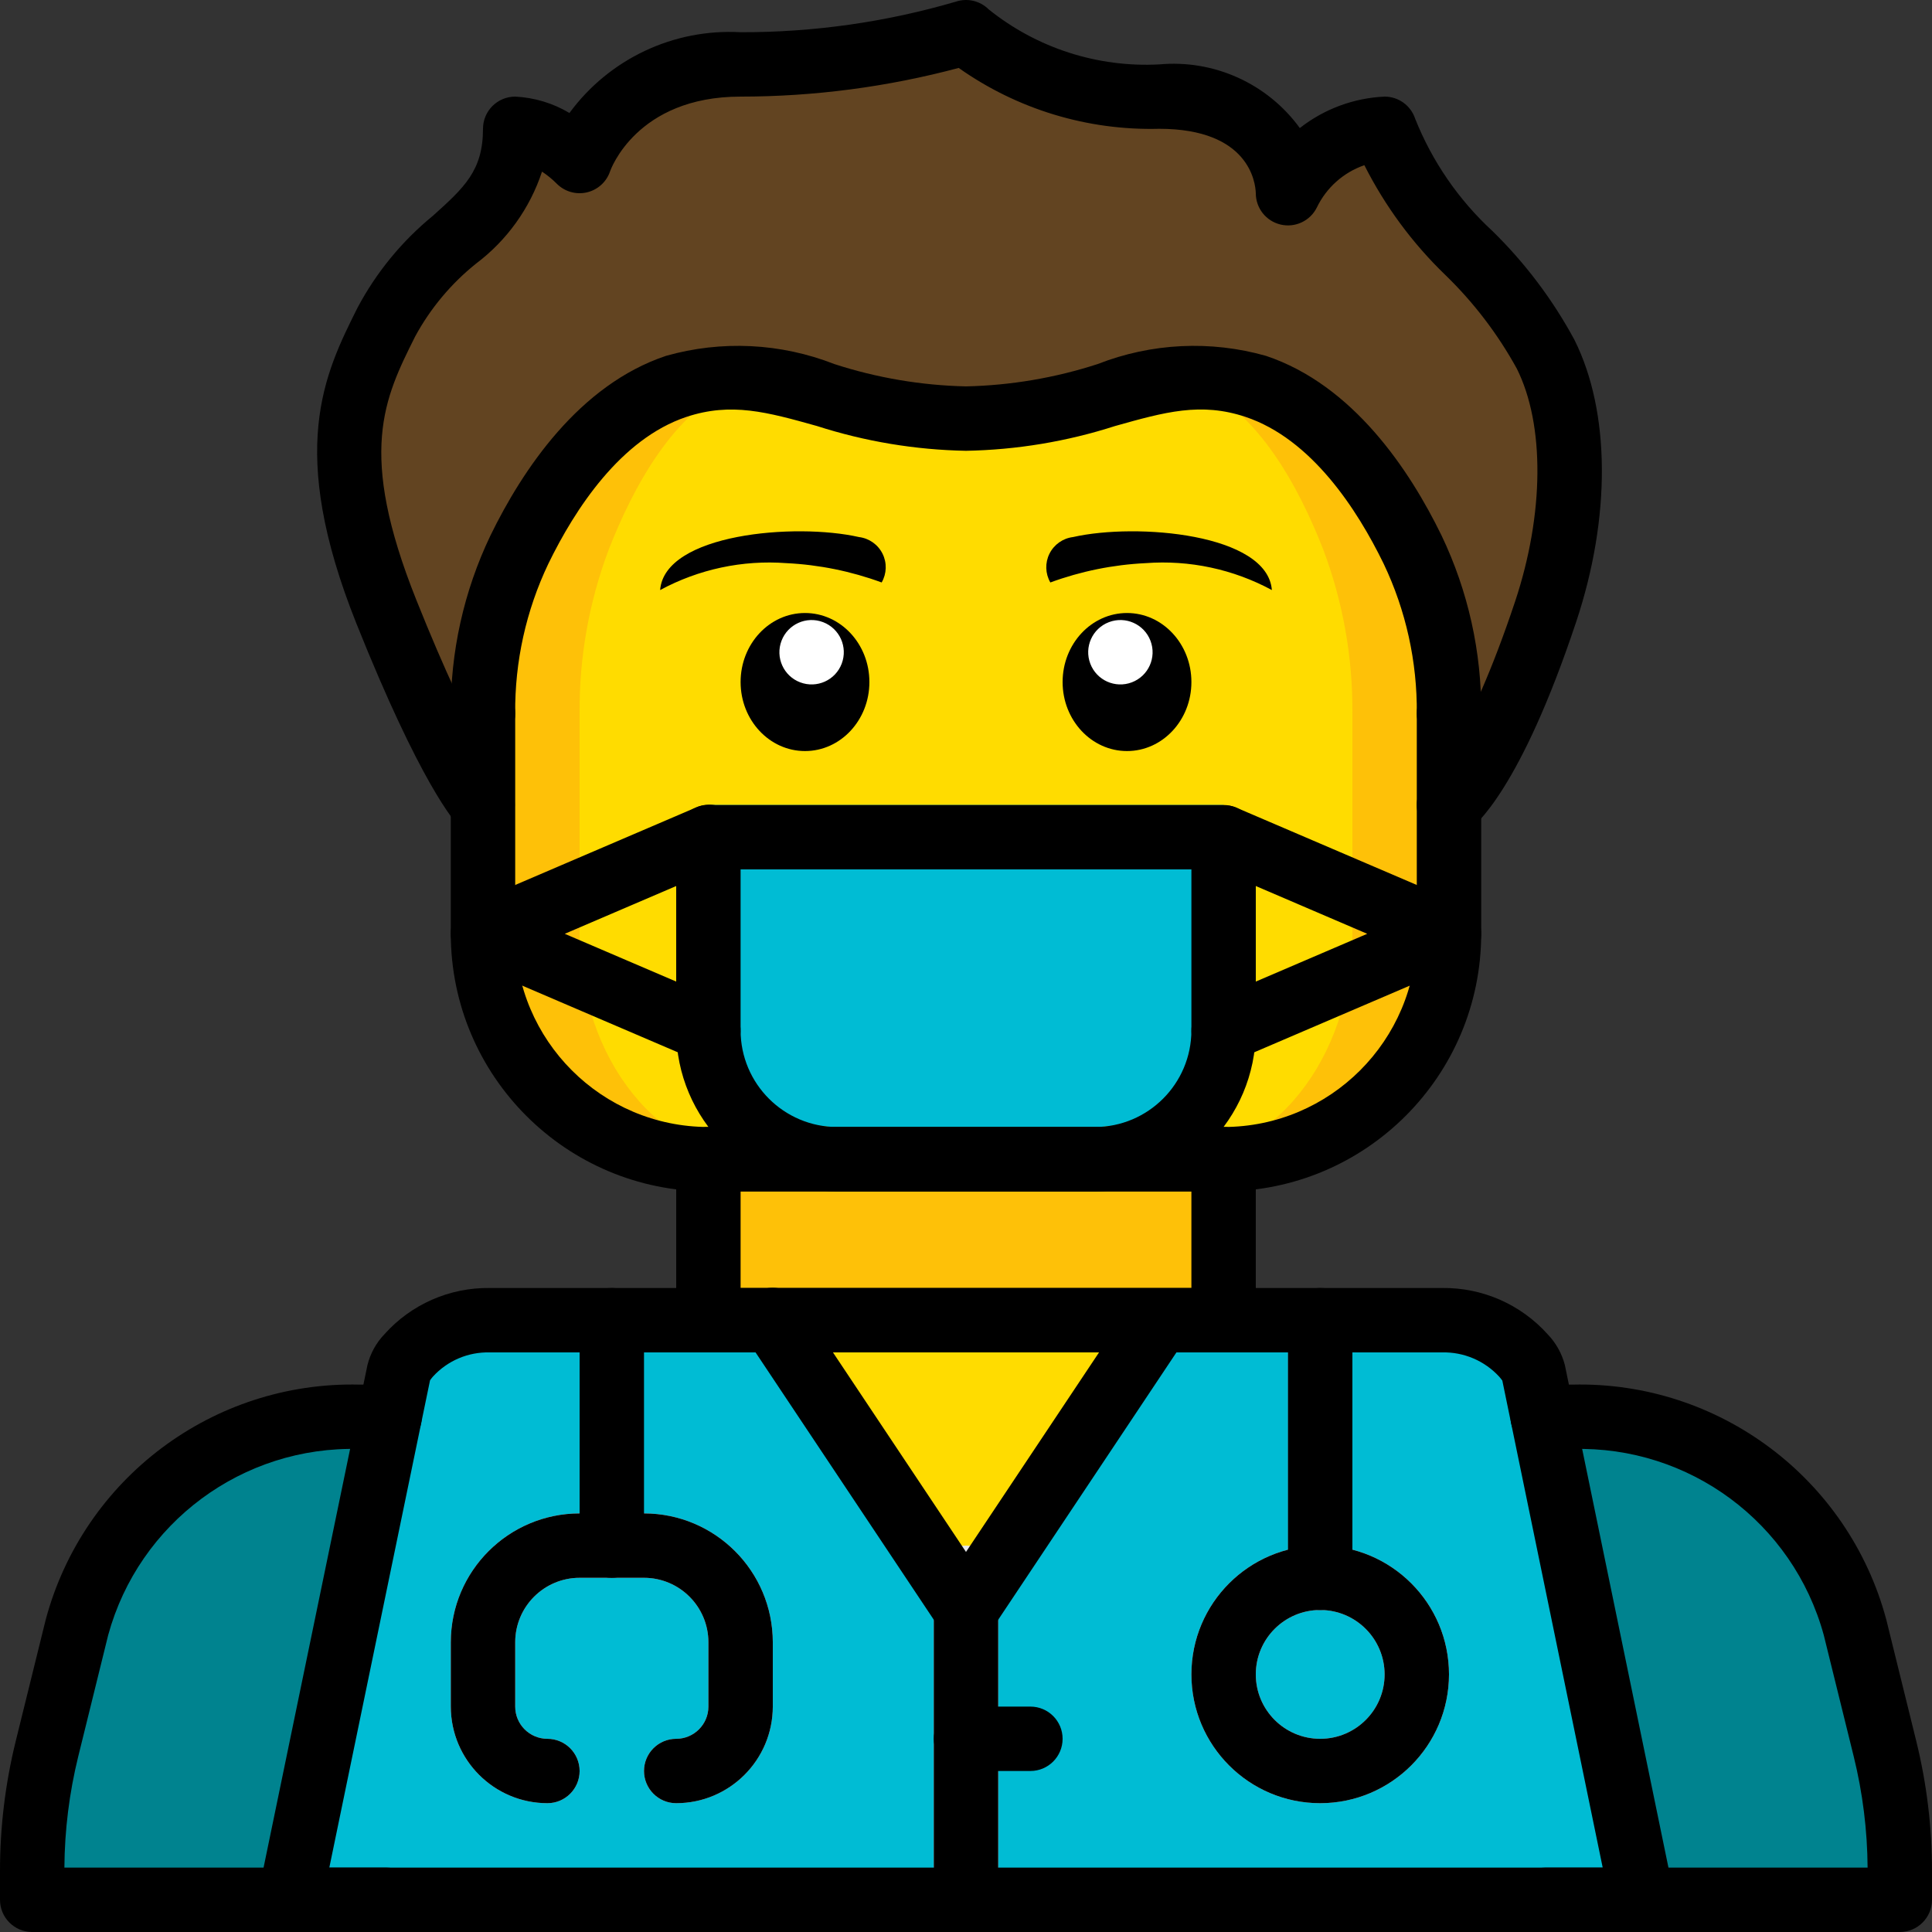<svg height="512pt" viewBox="0 0 512 512" width="512pt" xmlns="http://www.w3.org/2000/svg"><rect x="0" y="0" width="512" height="512" fill="#333333" stroke="none"/><path d="m187.734 290.133h136.531v102.402h-136.531zm0 0" fill="#fec108"/><path d="m384 213.332s11.07-7.602 25.602-51.199c8.531-25.598 8.531-51.199 0-68.266-12.07-24.137-34.137-34.133-42.668-59.734-11 .613-20.801 7.148-25.602 17.066 0 0 0-25.598-34.133-25.598-18.594.883-36.852-5.203-51.199-17.066-19.391 5.727-39.512 8.602-59.734 8.531-34.133 0-42.664 25.602-42.664 25.602-4.43-4.871-10.516-7.914-17.066-8.535 0 25.602-22.066 27.066-34.137 51.199-8.531 17.066-17.066 34.137 0 76.801 17.066 42.668 25.602 51.199 25.602 51.199zm0 0" fill="#624421"/><path d="m384 189.098c.113-15.02-3.184-29.871-9.641-43.434-8.109-16.641-21.676-36.609-41.559-43.266-25.602-8.531-42.668 8.535-76.801 8.535s-51.199-17.066-76.801-8.535c-19.883 6.656-33.449 26.625-41.555 43.266-6.457 13.562-9.758 28.414-9.645 43.434v58.371c-.012 15.844 6.277 31.043 17.484 42.25 11.203 11.203 26.402 17.492 42.25 17.48h136.531c15.848.012 31.047-6.277 42.25-17.48 11.207-11.207 17.496-26.406 17.484-42.25zm0 0" fill="#fec108"/><path d="m358.398 189.098c.125-14.828-2.488-29.555-7.711-43.434-6.488-16.641-17.34-36.609-33.246-43.266-20.48-8.531-34.133 8.535-61.441 8.535-27.305 0-40.961-17.066-61.441-8.535-15.906 6.656-26.758 26.625-33.246 43.266-5.223 13.879-7.836 28.605-7.711 43.434v58.371c0 33.023 21.367 59.73 47.785 59.73h109.227c26.418 0 47.785-26.707 47.785-59.73zm0 0" fill="#ffdc00"/><path d="m503.465 495.871.004 7.598h-494.934v-7.598c-.016-10.926 1.301-21.816 3.922-32.426l7.938-32.172c9.207-33.555 40.047-56.559 74.836-55.805h321.539c34.789-.754 65.633 22.25 74.836 55.805l7.938 32.172c2.621 10.609 3.938 21.5 3.922 32.426zm0 0" fill="#00838f"/><path d="m435.199 503.469h-358.398l25.855-128 .598-3.16 2.473-12.203c.961-4.312 3.684-8.027 7.512-10.238h285.523c3.828 2.23 6.57 5.93 7.598 10.238l2.473 12.203.598 3.16zm0 0" fill="#00bcd4"/><path d="m204.801 349.867 51.199 76.801 51.199-76.801" fill="#ffdc00"/><path d="m179.199 477.867c-4.711 0-8.531-3.82-8.531-8.535 0-4.711 3.82-8.531 8.531-8.531 4.711-.004 8.531-3.824 8.535-8.535v-17.066c-.012-9.422-7.645-17.055-17.066-17.066h-17.066c-9.422.012-17.059 7.645-17.066 17.066v17.066c.004 4.711 3.82 8.531 8.531 8.535 4.715 0 8.535 3.82 8.535 8.531 0 4.715-3.82 8.535-8.535 8.535-14.133-.016-25.586-11.469-25.602-25.602v-17.066c.023-18.844 15.293-34.113 34.137-34.133h17.066c18.844.02 34.113 15.289 34.133 34.133v17.066c-.016 14.133-11.469 25.586-25.602 25.602zm0 0" fill="#e6e7e8"/><path d="m358.398 349.867v68.266c0 4.715-3.82 8.535-8.531 8.535-4.715 0-8.535-3.82-8.535-8.535v-68.266zm0 0" fill="#67b9cc"/><path d="m349.867 477.867c-18.852 0-34.133-15.281-34.133-34.133s15.281-34.133 34.133-34.133c18.852 0 34.133 15.281 34.133 34.133-.02 18.844-15.289 34.113-34.133 34.133zm0-51.199c-9.426 0-17.066 7.641-17.066 17.066s7.641 17.066 17.066 17.066c9.426 0 17.066-7.641 17.066-17.066-.012-9.422-7.645-17.059-17.066-17.066zm0 0" fill="#e6e7e8"/><path d="m264.535 418.133v85.336h-17.07v-85.336c0-4.711 3.824-8.531 8.535-8.531 4.715 0 8.535 3.82 8.535 8.531zm0 0" fill="#e6e7e8"/><path d="m187.734 213.332h136.531v51.203c0 18.852-15.281 34.133-34.133 34.133h-68.266c-18.852 0-34.133-15.281-34.133-34.133zm0 0" fill="#00bcd4"/><path d="m233.648 154.359c-8.109-2.98-16.625-4.707-25.258-5.121-11.602-.875-23.215 1.602-33.449 7.133 1.168-14.934 35.789-17.883 52.711-14.043 2.684.332 5.02 1.988 6.227 4.406 1.207 2.418 1.121 5.281-.23 7.625zm0 0"/><path d="m230.398 180.746c0-10.102-7.641-18.293-17.066-18.293s-17.066 8.191-17.066 18.293c0 10.102 7.641 18.293 17.066 18.293s17.066-8.191 17.066-18.293zm0 0"/><path d="m218.117 164.875c-4.402-1.676-9.332.535-11.008 4.941s.535 9.336 4.941 11.008c4.406 1.676 9.336-.535 11.008-4.941 1.676-4.402-.535-9.332-4.941-11.008zm0 0" fill="#fff"/><path d="m278.352 154.359c8.109-2.98 16.625-4.707 25.258-5.121 11.602-.875 23.215 1.602 33.449 7.133-1.164-14.934-35.789-17.883-52.711-14.043-2.684.332-5.02 1.988-6.227 4.406-1.207 2.418-1.117 5.281.23 7.625zm0 0"/><path d="m315.734 180.746c0-10.102-7.641-18.293-17.066-18.293s-17.066 8.191-17.066 18.293c0 10.102 7.641 18.293 17.066 18.293s17.066-8.191 17.066-18.293zm0 0"/><path d="m304.891 169.816c-1.676-4.406-6.605-6.617-11.008-4.941-4.406 1.676-6.617 6.602-4.941 11.008 1.672 4.406 6.602 6.617 11.008 4.941s6.617-6.602 4.941-11.008zm0 0" fill="#fff"/><path d="m435.199 512h-358.398c-2.566 0-4.996-1.152-6.617-3.145-1.621-1.988-2.262-4.602-1.742-7.113l28.93-139.957c.754-3.066 2.297-5.879 4.473-8.16 7.082-7.949 17.27-12.434 27.914-12.293h252.41c10.664-.141 20.867 4.336 27.988 12.277 2.191 2.277 3.762 5.086 4.551 8.148l28.855 139.984c.52 2.516-.121 5.129-1.742 7.117-1.621 1.988-4.055 3.141-6.621 3.141zm-347.926-17.066h337.461l-26.602-129.066c-.254-.355-.527-.699-.816-1.023-3.883-4.234-9.406-6.582-15.148-6.445h-252.41c-5.695-.137-11.172 2.195-15.02 6.402-.273.316-.531.648-.773.992zm26.832-129.82-.031.148zm0 0"/><path d="m324.266 358.398h-136.531c-4.715 0-8.535-3.82-8.535-8.531v-42.668c0-4.711 3.82-8.531 8.535-8.531h136.531c4.715 0 8.535 3.82 8.535 8.531v42.668c0 4.711-3.82 8.531-8.535 8.531zm-128-17.066h119.469v-25.598h-119.469zm0 0"/><path d="m102.398 512h-93.863c-4.715 0-8.535-3.82-8.535-8.531v-7.598c-.008-11.621 1.395-23.199 4.176-34.484l7.938-32.156c10.023-37.449 44.359-63.184 83.117-62.297h8.023c4.711 0 8.531 3.82 8.531 8.535 0 4.711-3.82 8.531-8.531 8.531h-8.023c-30.898-.871-58.391 19.496-66.559 49.309l-7.938 32.172c-2.371 9.641-3.605 19.523-3.668 29.453h85.332c4.715 0 8.535 3.82 8.535 8.535 0 4.711-3.82 8.531-8.535 8.531zm0 0"/><path d="m503.465 512h-93.863c-4.715 0-8.535-3.82-8.535-8.531 0-4.715 3.82-8.535 8.535-8.535h85.332c-.066-9.922-1.301-19.805-3.676-29.441l-7.938-32.168c-8.16-29.82-35.648-50.191-66.551-49.324h-7.938c-4.711 0-8.535-3.82-8.535-8.531 0-4.715 3.824-8.535 8.535-8.535h7.938c38.762-.891 73.105 24.852 83.125 62.309l7.934 32.156c2.781 11.281 4.18 22.855 4.172 34.473v7.598c0 4.711-3.82 8.531-8.535 8.531zm0 0"/><path d="m256 435.199c-2.852 0-5.516-1.426-7.102-3.801l-51.199-76.797c-1.723-2.539-1.953-5.805-.602-8.559 1.348-2.754 4.074-4.57 7.137-4.758 3.059-.188 5.988 1.281 7.664 3.848l44.102 66.152 44.102-66.152c2.633-3.871 7.895-4.898 11.789-2.301 3.895 2.598 4.973 7.848 2.41 11.77l-51.199 76.797c-1.586 2.375-4.25 3.801-7.102 3.801zm0 0"/><path d="m256 512c-4.711 0-8.535-3.82-8.535-8.531v-76.801c0-4.715 3.824-8.535 8.535-8.535 4.715 0 8.535 3.82 8.535 8.535v76.801c0 4.711-3.82 8.531-8.535 8.531zm0 0"/><path d="m273.066 469.332h-17.066c-4.711 0-8.535-3.82-8.535-8.531 0-4.715 3.824-8.535 8.535-8.535h17.066c4.715 0 8.535 3.82 8.535 8.535 0 4.711-3.82 8.531-8.535 8.531zm0 0"/><path d="m162.133 418.133c-4.711 0-8.531-3.82-8.531-8.531v-59.734c0-4.715 3.82-8.535 8.531-8.535 4.715 0 8.535 3.82 8.535 8.535v59.734c0 4.711-3.82 8.531-8.535 8.531zm0 0"/><path d="m179.199 477.867c-4.711 0-8.531-3.82-8.531-8.535 0-4.711 3.82-8.531 8.531-8.531 4.711-.004 8.531-3.824 8.535-8.535v-17.066c-.012-9.418-7.648-17.055-17.066-17.066h-17.066c-9.422.012-17.055 7.648-17.066 17.066v17.066c0 4.711 3.82 8.531 8.531 8.535 4.715 0 8.535 3.82 8.535 8.531 0 4.715-3.82 8.535-8.535 8.535-14.133-.016-25.586-11.469-25.602-25.602v-17.066c.02-18.844 15.293-34.113 34.137-34.133h17.066c18.844.02 34.113 15.289 34.133 34.133v17.066c-.016 14.133-11.469 25.586-25.602 25.602zm0 0"/><path d="m349.867 477.867c-18.852 0-34.133-15.281-34.133-34.133s15.281-34.133 34.133-34.133c18.852 0 34.133 15.281 34.133 34.133-.02 18.844-15.289 34.113-34.133 34.133zm0-51.199c-9.426 0-17.066 7.641-17.066 17.066s7.641 17.066 17.066 17.066c9.426 0 17.066-7.641 17.066-17.066-.012-9.422-7.645-17.055-17.066-17.066zm0 0"/><path d="m349.867 426.668c-4.715 0-8.535-3.82-8.535-8.535v-68.266c0-4.715 3.82-8.535 8.535-8.535 4.711 0 8.531 3.82 8.531 8.535v68.266c0 4.715-3.82 8.535-8.531 8.535zm0 0"/><path d="m324.266 315.734h-136.531c-37.688-.043-68.223-30.582-68.27-68.266v-58.371c0-4.711 3.824-8.531 8.535-8.531 4.715 0 8.535 3.82 8.535 8.531v58.371c.031 28.262 22.934 51.168 51.199 51.199h136.531c28.266-.031 51.172-22.938 51.199-51.199v-58.371c0-4.711 3.824-8.531 8.535-8.531 4.715 0 8.535 3.82 8.535 8.531v58.371c-.047 37.684-30.582 68.223-68.27 68.266zm0 0"/><path d="m384.008 221.867c-3.668.008-6.934-2.336-8.102-5.812-1.172-3.48.016-7.316 2.945-9.531.648-.582 10.191-9.707 22.656-47.09 7.727-23.191 7.91-46.859.461-61.75-5.043-9.168-11.422-17.527-18.934-24.809-8.738-8.426-15.992-18.266-21.461-29.098-5.535 1.91-10.074 5.961-12.609 11.242-1.77 3.539-5.742 5.398-9.594 4.488-3.852-.91-6.574-4.348-6.57-8.309-.086-2.75-1.707-17.066-25.602-17.066-18.984.492-37.621-5.168-53.133-16.129-18.855 5.035-38.285 7.59-57.801 7.598-27.664 0-34.508 19.566-34.574 19.766-.934 2.805-3.254 4.93-6.133 5.609-2.879.676-5.902-.184-7.992-2.277-1.195-1.203-2.512-2.281-3.926-3.215-3.203 9.715-9.301 18.215-17.473 24.367-6.609 5.297-12.094 11.855-16.137 19.301-8.238 16.473-15.348 30.707.293 69.812 15.633 39.094 23.555 48.145 23.875 48.512 3.113 3.445 2.938 8.742-.398 11.973-3.309 3.203-8.57 3.164-11.832-.086-1.637-1.633-10.625-11.906-27.492-54.066-18.492-46.223-8.512-66.172.289-83.781 4.98-9.359 11.77-17.633 19.977-24.344 8.266-7.445 13.258-11.945 13.258-23.039 0-4.711 3.82-8.531 8.535-8.531 5.074.25 10.008 1.738 14.375 4.34 10.531-14.34 27.59-22.391 45.355-21.406 19.301.055 38.512-2.672 57.035-8.094 3.066-1.027 6.449-.23 8.73 2.059 12.758 10.238 28.836 15.426 45.168 14.566 14.527-1.34 28.688 5.07 37.27 16.867 6.434-5.051 14.289-7.965 22.465-8.332 3.672-.004 6.934 2.348 8.09 5.832 4.512 11.336 11.512 21.512 20.48 29.781 8.656 8.461 15.984 18.184 21.734 28.832 9.543 19.078 9.707 47.035.457 74.785-14.691 44.074-26.617 53.992-28.859 55.531-1.418.984-3.102 1.508-4.828 1.504zm0 0"/><path d="m384 197.633c-4.711 0-8.535-3.82-8.535-8.535.129-13.734-2.875-27.316-8.789-39.715-7.066-14.508-19.164-33.059-36.582-38.895-11.891-3.973-21.398-1.289-34.574 2.41-12.781 4.113-26.098 6.324-39.52 6.57-13.422-.246-26.738-2.461-39.516-6.574-13.184-3.691-22.699-6.348-34.586-2.406-17.406 5.832-29.508 24.383-36.582 38.918-5.906 12.391-8.91 25.965-8.781 39.691 0 4.715-3.82 8.535-8.535 8.535-4.711 0-8.535-3.82-8.535-8.535-.129-16.309 3.461-32.434 10.496-47.148 8.527-17.492 23.5-39.934 46.535-47.641 14.703-4.168 30.367-3.406 44.602 2.168 11.281 3.664 23.043 5.66 34.902 5.922 11.863-.262 23.621-2.258 34.91-5.922 14.227-5.574 29.887-6.336 44.59-2.168 23.039 7.707 38.016 30.148 46.531 47.617 7.039 14.723 10.633 30.855 10.504 47.172 0 4.715-3.82 8.535-8.535 8.535zm0 0"/><path d="m290.133 315.734h-68.266c-23.555-.027-42.641-19.113-42.668-42.668v-51.199c0-4.715 3.82-8.535 8.535-8.535h136.531c4.715 0 8.535 3.82 8.535 8.535v51.199c-.027 23.555-19.113 42.641-42.668 42.668zm-93.867-85.336v42.668c.016 14.133 11.469 25.586 25.602 25.602h68.266c14.133-.016 25.586-11.469 25.602-25.602v-42.668zm0 0"/><path d="m187.734 281.602c-1.156 0-2.301-.234-3.359-.695l-59.734-25.598c-3.137-1.344-5.176-4.43-5.176-7.84 0-3.414 2.039-6.5 5.176-7.844l59.734-25.598c2.816-1.297 6.117-.965 8.617.875 2.5 1.836 3.809 4.887 3.414 7.961-.395 3.078-2.43 5.699-5.312 6.844l-41.426 17.762 41.426 17.758c3.719 1.598 5.805 5.59 4.992 9.555s-4.305 6.816-8.352 6.82zm0 0"/><path d="m324.266 281.602c-4.047-.004-7.535-2.855-8.352-6.82-.812-3.965 1.273-7.957 4.992-9.555l41.426-17.758-41.426-17.762c-4.199-1.934-6.098-6.859-4.277-11.109 1.824-4.254 6.699-6.281 10.996-4.57l59.734 25.598c3.137 1.344 5.176 4.43 5.176 7.844 0 3.41-2.039 6.496-5.176 7.84l-59.734 25.598c-1.059.461-2.203.695-3.359.695zm0 0"/></svg>